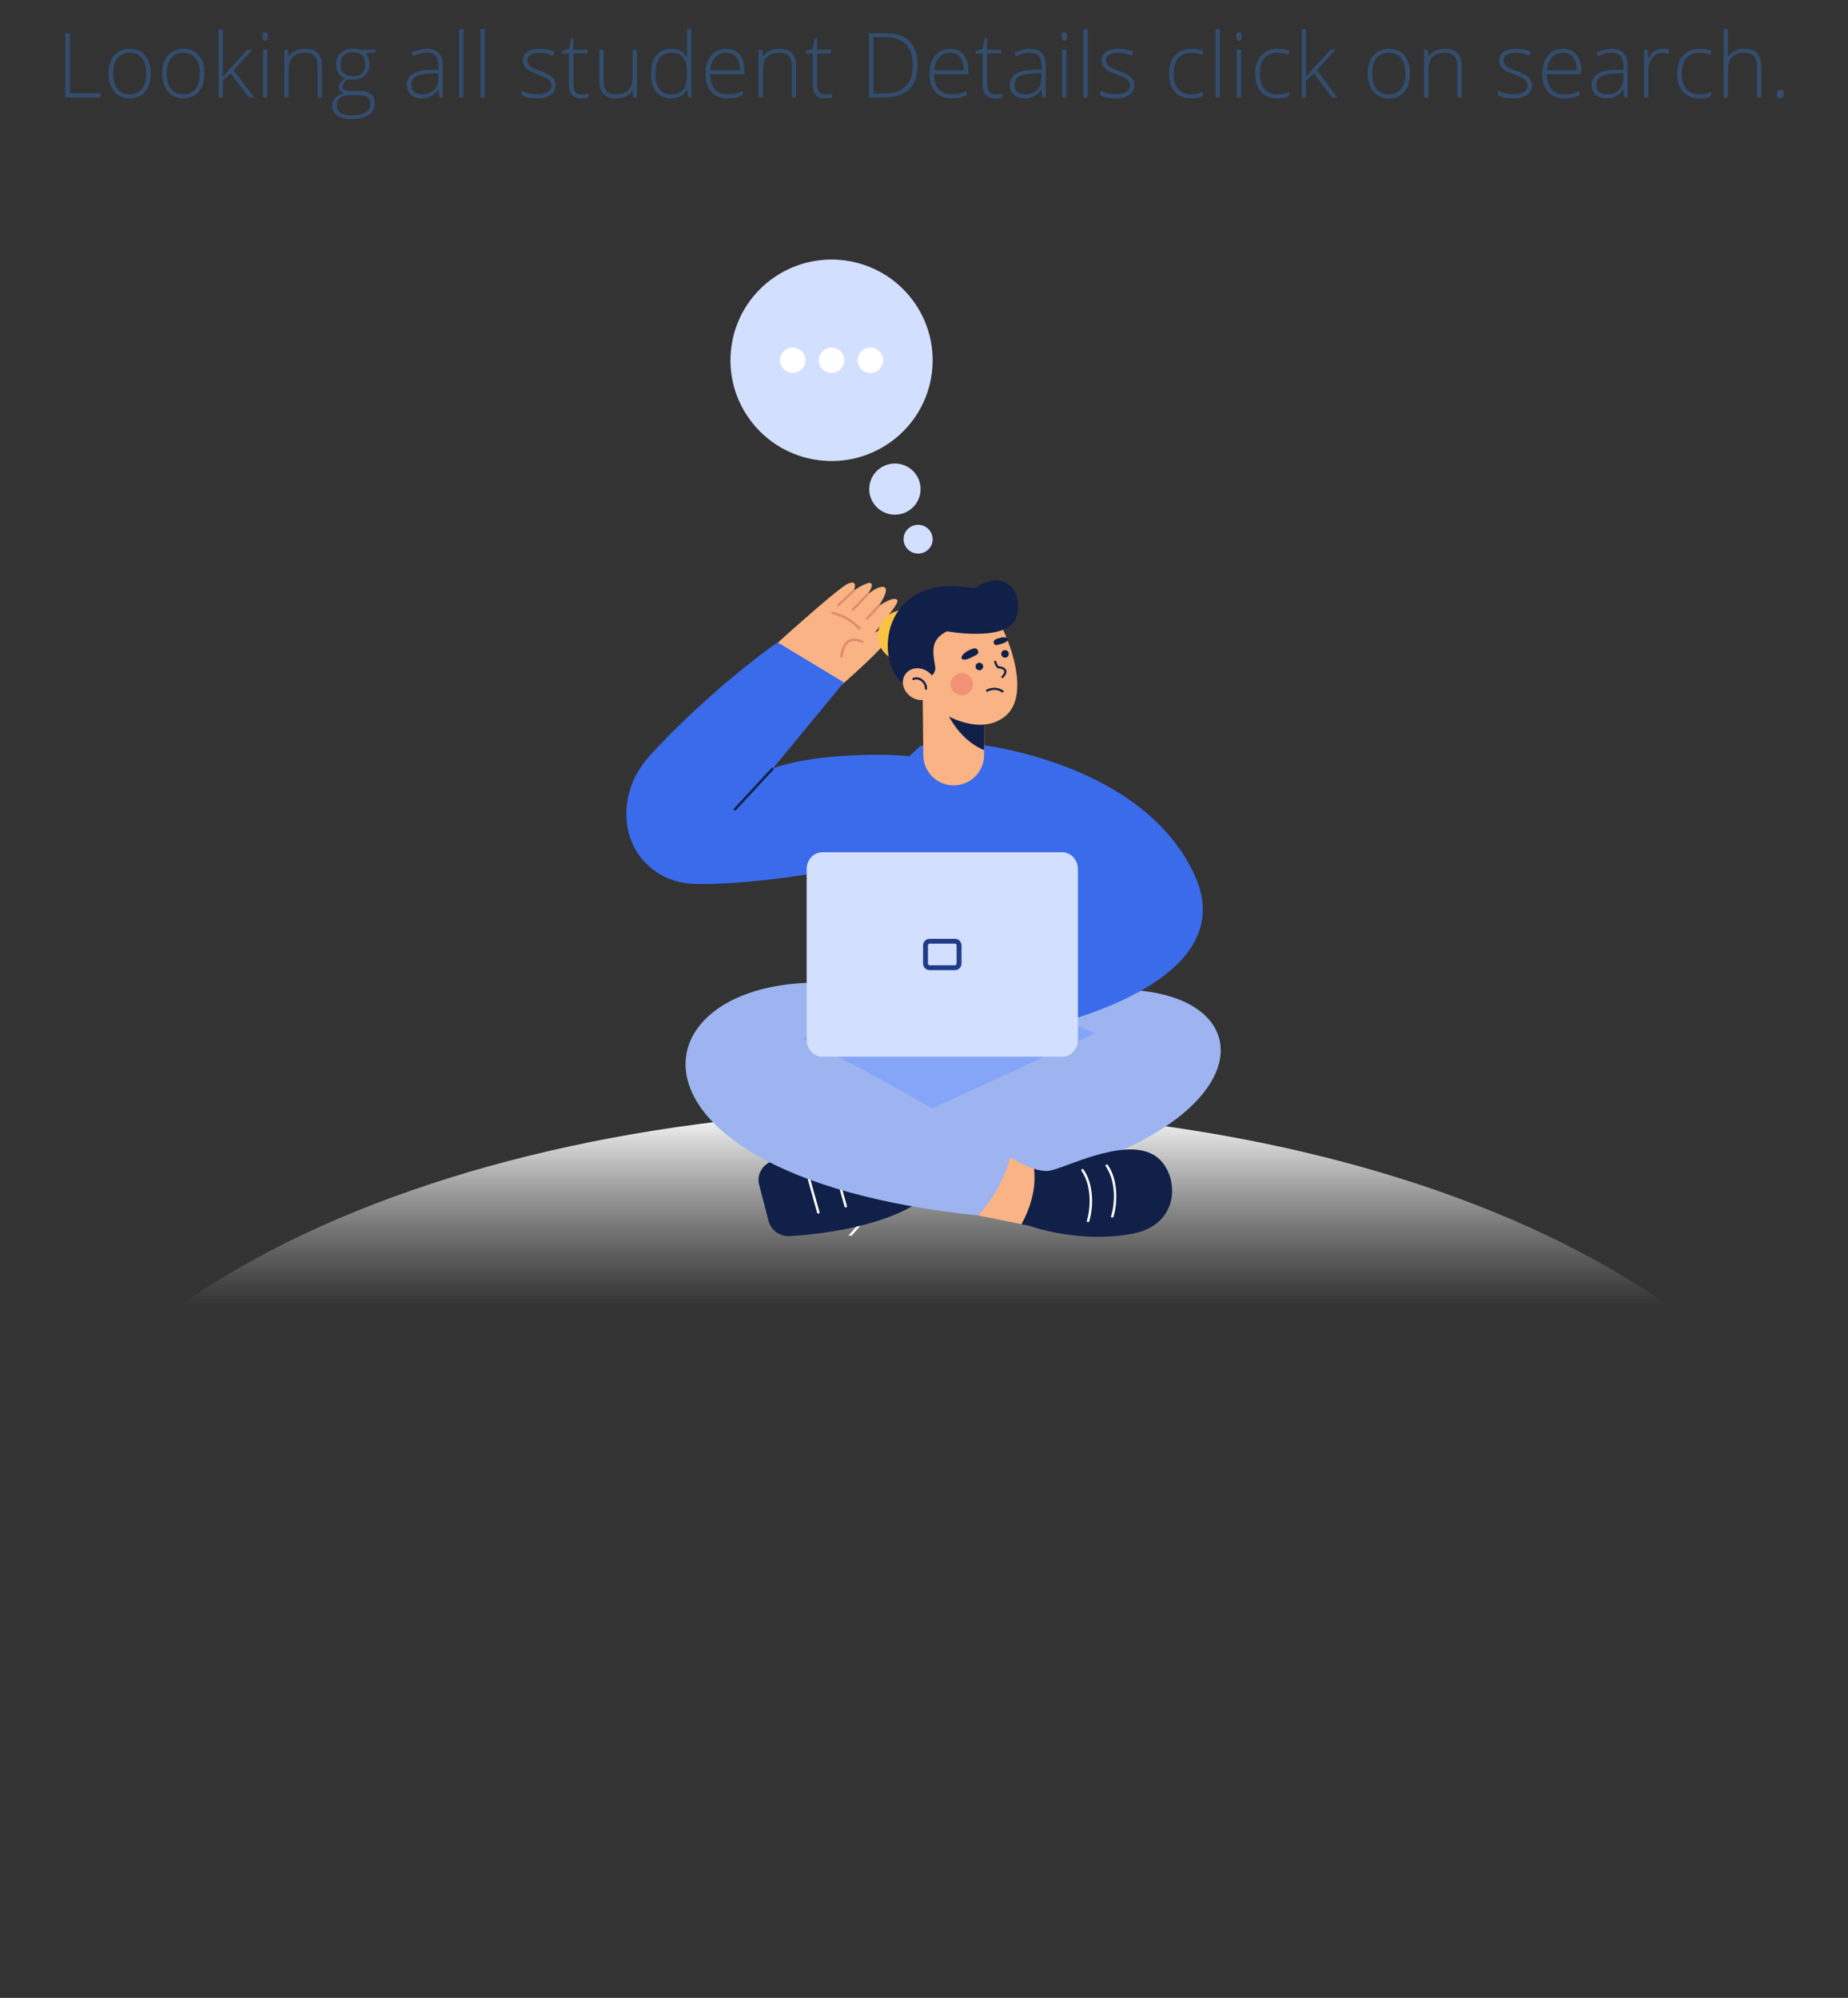 <svg width="493" height="533" viewBox="0 0 493 533" fill="none" xmlns="http://www.w3.org/2000/svg">
<rect x="0" y="0" width="493" height="533" fill="#333333" stroke="none"/>
<path d="M17.426 26V8.867H18.621V24.875H26.789V26H17.426ZM40.236 19.613C40.236 21.691 39.732 23.316 38.724 24.488C37.717 25.652 36.326 26.234 34.553 26.234C33.435 26.234 32.451 25.965 31.599 25.426C30.748 24.887 30.096 24.113 29.642 23.105C29.189 22.098 28.963 20.934 28.963 19.613C28.963 17.535 29.467 15.918 30.474 14.762C31.482 13.598 32.865 13.016 34.623 13.016C36.373 13.016 37.744 13.605 38.736 14.785C39.736 15.957 40.236 17.566 40.236 19.613ZM30.181 19.613C30.181 21.363 30.564 22.73 31.33 23.715C32.103 24.691 33.193 25.18 34.599 25.18C36.006 25.18 37.092 24.691 37.857 23.715C38.631 22.73 39.017 21.363 39.017 19.613C39.017 17.855 38.627 16.492 37.846 15.523C37.072 14.555 35.982 14.07 34.576 14.07C33.17 14.07 32.084 14.555 31.318 15.523C30.56 16.484 30.181 17.848 30.181 19.613ZM54.539 19.613C54.539 21.691 54.035 23.316 53.027 24.488C52.019 25.652 50.628 26.234 48.855 26.234C47.738 26.234 46.753 25.965 45.902 25.426C45.05 24.887 44.398 24.113 43.945 23.105C43.492 22.098 43.265 20.934 43.265 19.613C43.265 17.535 43.769 15.918 44.777 14.762C45.785 13.598 47.167 13.016 48.925 13.016C50.675 13.016 52.046 13.605 53.039 14.785C54.039 15.957 54.539 17.566 54.539 19.613ZM44.484 19.613C44.484 21.363 44.867 22.73 45.632 23.715C46.406 24.691 47.496 25.18 48.902 25.18C50.308 25.18 51.394 24.691 52.16 23.715C52.933 22.73 53.32 21.363 53.32 19.613C53.32 17.855 52.929 16.492 52.148 15.523C51.374 14.555 50.285 14.07 48.878 14.07C47.472 14.07 46.386 14.555 45.621 15.523C44.863 16.484 44.484 17.848 44.484 19.613ZM59.443 20.41L65.947 13.262H67.353L62.337 18.699L67.786 26H66.392L61.552 19.566L59.466 21.465V26H58.306V7.766H59.466V16.906L59.384 20.41H59.443ZM71.331 26H70.171V13.262H71.331V26ZM70.007 9.723C70.007 8.973 70.253 8.598 70.745 8.598C70.987 8.598 71.175 8.695 71.308 8.891C71.448 9.086 71.519 9.363 71.519 9.723C71.519 10.074 71.448 10.352 71.308 10.555C71.175 10.758 70.987 10.859 70.745 10.859C70.253 10.859 70.007 10.48 70.007 9.723ZM84.731 26V17.738C84.731 16.457 84.462 15.527 83.923 14.949C83.384 14.363 82.548 14.07 81.415 14.07C79.891 14.07 78.774 14.457 78.063 15.23C77.36 15.996 77.009 17.242 77.009 18.969V26H75.848V13.262H76.833L77.055 15.008H77.126C77.954 13.68 79.427 13.016 81.544 13.016C84.434 13.016 85.88 14.566 85.88 17.668V26H84.731ZM100.182 13.262V14.07L97.546 14.234C98.249 15.109 98.6 16.07 98.6 17.117C98.6 18.344 98.19 19.34 97.37 20.105C96.557 20.863 95.463 21.242 94.088 21.242C93.51 21.242 93.104 21.219 92.87 21.172C92.409 21.414 92.057 21.699 91.815 22.027C91.573 22.355 91.452 22.703 91.452 23.07C91.452 23.477 91.604 23.773 91.909 23.961C92.221 24.148 92.741 24.242 93.467 24.242H95.694C97.077 24.242 98.135 24.523 98.87 25.086C99.604 25.641 99.971 26.465 99.971 27.559C99.971 28.902 99.424 29.938 98.331 30.664C97.245 31.398 95.694 31.766 93.678 31.766C92.077 31.766 90.835 31.457 89.952 30.84C89.077 30.223 88.639 29.363 88.639 28.262C88.639 27.387 88.909 26.66 89.448 26.082C89.995 25.504 90.733 25.109 91.663 24.898C91.28 24.734 90.971 24.504 90.737 24.207C90.51 23.902 90.397 23.555 90.397 23.164C90.397 22.312 90.94 21.562 92.026 20.914C91.284 20.609 90.706 20.133 90.292 19.484C89.877 18.828 89.671 18.078 89.671 17.234C89.671 15.961 90.073 14.941 90.877 14.176C91.69 13.402 92.784 13.016 94.159 13.016C94.995 13.016 95.643 13.098 96.104 13.262H100.182ZM89.87 28.156C89.87 29.906 91.171 30.781 93.772 30.781C97.116 30.781 98.788 29.715 98.788 27.582C98.788 26.816 98.526 26.262 98.002 25.918C97.479 25.574 96.631 25.402 95.46 25.402H93.374C91.038 25.402 89.87 26.32 89.87 28.156ZM90.842 17.234C90.842 18.219 91.139 18.984 91.733 19.531C92.335 20.07 93.135 20.34 94.135 20.34C95.198 20.34 96.01 20.07 96.573 19.531C97.143 18.992 97.428 18.211 97.428 17.188C97.428 16.102 97.135 15.289 96.549 14.75C95.971 14.203 95.159 13.93 94.112 13.93C93.096 13.93 92.296 14.223 91.71 14.809C91.131 15.387 90.842 16.195 90.842 17.234ZM117.256 26L116.963 23.984H116.869C116.229 24.805 115.568 25.387 114.889 25.73C114.217 26.066 113.42 26.234 112.498 26.234C111.248 26.234 110.275 25.914 109.58 25.273C108.885 24.633 108.537 23.746 108.537 22.613C108.537 21.371 109.053 20.406 110.084 19.719C111.123 19.031 112.623 18.668 114.584 18.629L117.01 18.559V17.715C117.01 16.504 116.764 15.59 116.272 14.973C115.779 14.355 114.986 14.047 113.893 14.047C112.713 14.047 111.49 14.375 110.225 15.031L109.791 14.023C111.19 13.367 112.572 13.039 113.94 13.039C115.338 13.039 116.381 13.402 117.068 14.129C117.764 14.855 118.111 15.988 118.111 17.527V26H117.256ZM112.568 25.18C113.928 25.18 114.998 24.793 115.779 24.02C116.568 23.238 116.963 22.156 116.963 20.773V19.52L114.736 19.613C112.947 19.699 111.67 19.98 110.904 20.457C110.147 20.926 109.768 21.66 109.768 22.66C109.768 23.457 110.01 24.078 110.494 24.523C110.986 24.961 111.678 25.18 112.568 25.18ZM123.648 26H122.488V7.766H123.648V26ZM129.326 26H128.166V7.766H129.326V26ZM148.216 22.684C148.216 23.824 147.782 24.703 146.915 25.32C146.048 25.93 144.817 26.234 143.224 26.234C141.521 26.234 140.169 25.973 139.169 25.449V24.195C140.45 24.836 141.802 25.156 143.224 25.156C144.482 25.156 145.435 24.949 146.083 24.535C146.739 24.113 147.067 23.555 147.067 22.859C147.067 22.219 146.806 21.68 146.282 21.242C145.767 20.805 144.915 20.375 143.728 19.953C142.454 19.492 141.56 19.098 141.044 18.77C140.528 18.434 140.138 18.059 139.872 17.645C139.614 17.223 139.485 16.711 139.485 16.109C139.485 15.156 139.884 14.402 140.681 13.848C141.485 13.293 142.607 13.016 144.044 13.016C145.419 13.016 146.724 13.273 147.958 13.789L147.525 14.844C146.275 14.328 145.114 14.07 144.044 14.07C143.005 14.07 142.181 14.242 141.571 14.586C140.962 14.93 140.657 15.406 140.657 16.016C140.657 16.68 140.892 17.211 141.36 17.609C141.837 18.008 142.763 18.453 144.138 18.945C145.286 19.359 146.122 19.734 146.646 20.07C147.169 20.398 147.56 20.773 147.817 21.195C148.083 21.617 148.216 22.113 148.216 22.684ZM155.1 25.203C155.835 25.203 156.475 25.141 157.022 25.016V25.953C156.46 26.141 155.811 26.234 155.077 26.234C153.952 26.234 153.12 25.934 152.581 25.332C152.05 24.73 151.784 23.785 151.784 22.496V14.27H149.897V13.59L151.784 13.062L152.37 10.18H152.968V13.262H156.706V14.27H152.968V22.332C152.968 23.309 153.14 24.031 153.483 24.5C153.827 24.969 154.366 25.203 155.1 25.203ZM161.024 13.262V21.512C161.024 22.793 161.294 23.727 161.833 24.312C162.372 24.891 163.208 25.18 164.34 25.18C165.856 25.18 166.969 24.797 167.68 24.031C168.399 23.266 168.758 22.02 168.758 20.293V13.262H169.907V26H168.923L168.712 24.242H168.641C167.813 25.57 166.34 26.234 164.223 26.234C161.325 26.234 159.876 24.684 159.876 21.582V13.262H161.024ZM179.077 13.016C179.998 13.016 180.795 13.184 181.467 13.52C182.139 13.855 182.741 14.43 183.272 15.242H183.342C183.295 14.258 183.272 13.293 183.272 12.348V7.766H184.42V26H183.659L183.366 24.055H183.272C182.303 25.508 180.913 26.234 179.1 26.234C177.342 26.234 175.998 25.688 175.069 24.594C174.139 23.5 173.674 21.906 173.674 19.812C173.674 17.609 174.135 15.926 175.057 14.762C175.979 13.598 177.319 13.016 179.077 13.016ZM179.077 14.07C177.686 14.07 176.639 14.559 175.936 15.535C175.241 16.512 174.893 17.93 174.893 19.789C174.893 23.398 176.295 25.203 179.1 25.203C180.538 25.203 181.592 24.785 182.264 23.949C182.936 23.113 183.272 21.734 183.272 19.812V19.613C183.272 17.645 182.94 16.23 182.276 15.371C181.62 14.504 180.553 14.07 179.077 14.07ZM194.094 26.234C192.242 26.234 190.797 25.664 189.758 24.523C188.727 23.383 188.211 21.785 188.211 19.73C188.211 17.699 188.711 16.074 189.711 14.855C190.711 13.629 192.059 13.016 193.754 13.016C195.254 13.016 196.438 13.539 197.305 14.586C198.172 15.633 198.606 17.055 198.606 18.852V19.789H189.43C189.445 21.539 189.852 22.875 190.649 23.797C191.453 24.719 192.602 25.18 194.094 25.18C194.82 25.18 195.457 25.129 196.004 25.027C196.559 24.926 197.258 24.707 198.102 24.371V25.426C197.383 25.738 196.719 25.949 196.11 26.059C195.5 26.176 194.828 26.234 194.094 26.234ZM193.754 14.047C192.527 14.047 191.543 14.453 190.801 15.266C190.059 16.07 189.625 17.234 189.5 18.758H197.375C197.375 17.281 197.055 16.129 196.414 15.301C195.774 14.465 194.887 14.047 193.754 14.047ZM211.244 26V17.738C211.244 16.457 210.975 15.527 210.435 14.949C209.896 14.363 209.06 14.07 207.928 14.07C206.404 14.07 205.287 14.457 204.576 15.23C203.873 15.996 203.521 17.242 203.521 18.969V26H202.361V13.262H203.346L203.568 15.008H203.639C204.467 13.68 205.939 13.016 208.057 13.016C210.947 13.016 212.393 14.566 212.393 17.668V26H211.244ZM220.121 25.203C220.855 25.203 221.496 25.141 222.043 25.016V25.953C221.48 26.141 220.832 26.234 220.097 26.234C218.972 26.234 218.14 25.934 217.601 25.332C217.07 24.73 216.804 23.785 216.804 22.496V14.27H214.918V13.59L216.804 13.062L217.39 10.18H217.988V13.262H221.726V14.27H217.988V22.332C217.988 23.309 218.16 24.031 218.504 24.5C218.847 24.969 219.386 25.203 220.121 25.203ZM244.812 17.27C244.812 20.145 244.058 22.32 242.55 23.797C241.042 25.266 238.827 26 235.905 26H231.804V8.867H236.433C239.167 8.867 241.245 9.582 242.667 11.012C244.097 12.441 244.812 14.527 244.812 17.27ZM243.511 17.316C243.511 14.863 242.886 13.02 241.636 11.785C240.394 10.543 238.566 9.922 236.152 9.922H232.999V24.945H235.835C240.952 24.945 243.511 22.402 243.511 17.316ZM253.841 26.234C251.989 26.234 250.544 25.664 249.505 24.523C248.474 23.383 247.958 21.785 247.958 19.73C247.958 17.699 248.458 16.074 249.458 14.855C250.458 13.629 251.806 13.016 253.501 13.016C255.001 13.016 256.185 13.539 257.052 14.586C257.919 15.633 258.352 17.055 258.352 18.852V19.789H249.177C249.192 21.539 249.599 22.875 250.395 23.797C251.2 24.719 252.349 25.18 253.841 25.18C254.567 25.18 255.204 25.129 255.751 25.027C256.306 24.926 257.005 24.707 257.849 24.371V25.426C257.13 25.738 256.466 25.949 255.856 26.059C255.247 26.176 254.575 26.234 253.841 26.234ZM253.501 14.047C252.274 14.047 251.29 14.453 250.548 15.266C249.806 16.07 249.372 17.234 249.247 18.758H257.122C257.122 17.281 256.802 16.129 256.161 15.301C255.52 14.465 254.634 14.047 253.501 14.047ZM265.471 25.203C266.206 25.203 266.846 25.141 267.393 25.016V25.953C266.831 26.141 266.182 26.234 265.448 26.234C264.323 26.234 263.491 25.934 262.952 25.332C262.421 24.73 262.155 23.785 262.155 22.496V14.27H260.268V13.59L262.155 13.062L262.741 10.18H263.339V13.262H267.077V14.27H263.339V22.332C263.339 23.309 263.51 24.031 263.854 24.5C264.198 24.969 264.737 25.203 265.471 25.203ZM278.122 26L277.829 23.984H277.735C277.094 24.805 276.434 25.387 275.754 25.73C275.083 26.066 274.286 26.234 273.364 26.234C272.114 26.234 271.141 25.914 270.446 25.273C269.75 24.633 269.403 23.746 269.403 22.613C269.403 21.371 269.918 20.406 270.95 19.719C271.989 19.031 273.489 18.668 275.45 18.629L277.875 18.559V17.715C277.875 16.504 277.629 15.59 277.137 14.973C276.645 14.355 275.852 14.047 274.758 14.047C273.579 14.047 272.356 14.375 271.09 15.031L270.657 14.023C272.055 13.367 273.438 13.039 274.805 13.039C276.204 13.039 277.247 13.402 277.934 14.129C278.629 14.855 278.977 15.988 278.977 17.527V26H278.122ZM273.434 25.18C274.793 25.18 275.864 24.793 276.645 24.02C277.434 23.238 277.829 22.156 277.829 20.773V19.52L275.602 19.613C273.813 19.699 272.536 19.98 271.77 20.457C271.012 20.926 270.633 21.66 270.633 22.66C270.633 23.457 270.875 24.078 271.36 24.523C271.852 24.961 272.543 25.18 273.434 25.18ZM284.514 26H283.354V13.262H284.514V26ZM283.19 9.723C283.19 8.973 283.436 8.598 283.928 8.598C284.17 8.598 284.358 8.695 284.49 8.891C284.631 9.086 284.701 9.363 284.701 9.723C284.701 10.074 284.631 10.352 284.49 10.555C284.358 10.758 284.17 10.859 283.928 10.859C283.436 10.859 283.19 10.48 283.19 9.723ZM290.191 26H289.031V7.766H290.191V26ZM302.607 22.684C302.607 23.824 302.174 24.703 301.306 25.32C300.439 25.93 299.209 26.234 297.615 26.234C295.912 26.234 294.56 25.973 293.56 25.449V24.195C294.842 24.836 296.193 25.156 297.615 25.156C298.873 25.156 299.826 24.949 300.474 24.535C301.131 24.113 301.459 23.555 301.459 22.859C301.459 22.219 301.197 21.68 300.674 21.242C300.158 20.805 299.306 20.375 298.119 19.953C296.845 19.492 295.951 19.098 295.435 18.77C294.92 18.434 294.529 18.059 294.263 17.645C294.006 17.223 293.877 16.711 293.877 16.109C293.877 15.156 294.275 14.402 295.072 13.848C295.877 13.293 296.998 13.016 298.435 13.016C299.81 13.016 301.115 13.273 302.349 13.789L301.916 14.844C300.666 14.328 299.506 14.07 298.435 14.07C297.396 14.07 296.572 14.242 295.963 14.586C295.353 14.93 295.049 15.406 295.049 16.016C295.049 16.68 295.283 17.211 295.752 17.609C296.228 18.008 297.154 18.453 298.529 18.945C299.677 19.359 300.513 19.734 301.037 20.07C301.56 20.398 301.951 20.773 302.209 21.195C302.474 21.617 302.607 22.113 302.607 22.684ZM317.689 26.234C315.868 26.234 314.443 25.66 313.411 24.512C312.38 23.363 311.865 21.762 311.865 19.707C311.865 17.598 312.4 15.957 313.47 14.785C314.54 13.605 316.005 13.016 317.865 13.016C318.966 13.016 320.021 13.207 321.029 13.59L320.712 14.621C319.611 14.254 318.654 14.07 317.841 14.07C316.279 14.07 315.095 14.555 314.29 15.523C313.486 16.484 313.083 17.871 313.083 19.684C313.083 21.402 313.486 22.75 314.29 23.727C315.095 24.695 316.22 25.18 317.665 25.18C318.822 25.18 319.896 24.973 320.888 24.559V25.637C320.075 26.035 319.009 26.234 317.689 26.234ZM325.417 26H324.257V7.766H325.417V26ZM331.095 26H329.934V13.262H331.095V26ZM329.77 9.723C329.77 8.973 330.016 8.598 330.509 8.598C330.751 8.598 330.938 8.695 331.071 8.891C331.212 9.086 331.282 9.363 331.282 9.723C331.282 10.074 331.212 10.352 331.071 10.555C330.938 10.758 330.751 10.859 330.509 10.859C330.016 10.859 329.77 10.48 329.77 9.723ZM340.698 26.234C338.878 26.234 337.452 25.66 336.42 24.512C335.389 23.363 334.874 21.762 334.874 19.707C334.874 17.598 335.409 15.957 336.479 14.785C337.549 13.605 339.014 13.016 340.874 13.016C341.975 13.016 343.03 13.207 344.038 13.59L343.721 14.621C342.62 14.254 341.663 14.07 340.85 14.07C339.288 14.07 338.104 14.555 337.299 15.523C336.495 16.484 336.092 17.871 336.092 19.684C336.092 21.402 336.495 22.75 337.299 23.727C338.104 24.695 339.229 25.18 340.674 25.18C341.831 25.18 342.905 24.973 343.897 24.559V25.637C343.085 26.035 342.018 26.234 340.698 26.234ZM348.403 20.41L354.907 13.262H356.313L351.297 18.699L356.746 26H355.352L350.512 19.566L348.426 21.465V26H347.266V7.766H348.426V16.906L348.344 20.41H348.403ZM376.14 19.613C376.14 21.691 375.637 23.316 374.629 24.488C373.621 25.652 372.23 26.234 370.457 26.234C369.34 26.234 368.355 25.965 367.504 25.426C366.652 24.887 366 24.113 365.547 23.105C365.094 22.098 364.867 20.934 364.867 19.613C364.867 17.535 365.371 15.918 366.379 14.762C367.387 13.598 368.769 13.016 370.527 13.016C372.277 13.016 373.648 13.605 374.64 14.785C375.64 15.957 376.14 17.566 376.14 19.613ZM366.086 19.613C366.086 21.363 366.469 22.73 367.234 23.715C368.008 24.691 369.098 25.18 370.504 25.18C371.91 25.18 372.996 24.691 373.762 23.715C374.535 22.73 374.922 21.363 374.922 19.613C374.922 17.855 374.531 16.492 373.75 15.523C372.976 14.555 371.887 14.07 370.48 14.07C369.074 14.07 367.988 14.555 367.223 15.523C366.465 16.484 366.086 17.848 366.086 19.613ZM388.791 26V17.738C388.791 16.457 388.521 15.527 387.982 14.949C387.443 14.363 386.607 14.07 385.474 14.07C383.951 14.07 382.834 14.457 382.123 15.23C381.42 15.996 381.068 17.242 381.068 18.969V26H379.908V13.262H380.892L381.115 15.008H381.185C382.013 13.68 383.486 13.016 385.603 13.016C388.494 13.016 389.939 14.566 389.939 17.668V26H388.791ZM408.677 22.684C408.677 23.824 408.243 24.703 407.376 25.32C406.509 25.93 405.278 26.234 403.685 26.234C401.982 26.234 400.63 25.973 399.63 25.449V24.195C400.911 24.836 402.263 25.156 403.685 25.156C404.943 25.156 405.896 24.949 406.544 24.535C407.2 24.113 407.528 23.555 407.528 22.859C407.528 22.219 407.267 21.68 406.743 21.242C406.228 20.805 405.376 20.375 404.189 19.953C402.915 19.492 402.021 19.098 401.505 18.77C400.989 18.434 400.599 18.059 400.333 17.645C400.075 17.223 399.946 16.711 399.946 16.109C399.946 15.156 400.345 14.402 401.142 13.848C401.946 13.293 403.068 13.016 404.505 13.016C405.88 13.016 407.185 13.273 408.419 13.789L407.985 14.844C406.735 14.328 405.575 14.07 404.505 14.07C403.466 14.07 402.642 14.242 402.032 14.586C401.423 14.93 401.118 15.406 401.118 16.016C401.118 16.68 401.353 17.211 401.821 17.609C402.298 18.008 403.224 18.453 404.599 18.945C405.747 19.359 406.583 19.734 407.107 20.07C407.63 20.398 408.021 20.773 408.278 21.195C408.544 21.617 408.677 22.113 408.677 22.684ZM417.343 26.234C415.491 26.234 414.046 25.664 413.007 24.523C411.975 23.383 411.46 21.785 411.46 19.73C411.46 17.699 411.96 16.074 412.96 14.855C413.96 13.629 415.307 13.016 417.003 13.016C418.503 13.016 419.686 13.539 420.554 14.586C421.421 15.633 421.854 17.055 421.854 18.852V19.789H412.679C412.694 21.539 413.1 22.875 413.897 23.797C414.702 24.719 415.85 25.18 417.343 25.18C418.069 25.18 418.706 25.129 419.253 25.027C419.807 24.926 420.507 24.707 421.35 24.371V25.426C420.632 25.738 419.968 25.949 419.358 26.059C418.749 26.176 418.077 26.234 417.343 26.234ZM417.003 14.047C415.776 14.047 414.792 14.453 414.05 15.266C413.307 16.07 412.874 17.234 412.749 18.758H420.624C420.624 17.281 420.304 16.129 419.663 15.301C419.022 14.465 418.136 14.047 417.003 14.047ZM433.344 26L433.051 23.984H432.958C432.317 24.805 431.657 25.387 430.977 25.73C430.305 26.066 429.508 26.234 428.587 26.234C427.337 26.234 426.364 25.914 425.669 25.273C424.973 24.633 424.626 23.746 424.626 22.613C424.626 21.371 425.141 20.406 426.172 19.719C427.212 19.031 428.712 18.668 430.672 18.629L433.098 18.559V17.715C433.098 16.504 432.852 15.59 432.36 14.973C431.868 14.355 431.075 14.047 429.981 14.047C428.801 14.047 427.579 14.375 426.313 15.031L425.88 14.023C427.278 13.367 428.661 13.039 430.028 13.039C431.426 13.039 432.469 13.402 433.157 14.129C433.852 14.855 434.2 15.988 434.2 17.527V26H433.344ZM428.657 25.18C430.016 25.18 431.087 24.793 431.868 24.02C432.657 23.238 433.051 22.156 433.051 20.773V19.52L430.825 19.613C429.036 19.699 427.758 19.98 426.993 20.457C426.235 20.926 425.856 21.66 425.856 22.66C425.856 23.457 426.098 24.078 426.583 24.523C427.075 24.961 427.766 25.18 428.657 25.18ZM443.592 13.016C444.131 13.016 444.709 13.07 445.327 13.18L445.104 14.293C444.573 14.16 444.022 14.094 443.452 14.094C442.366 14.094 441.475 14.555 440.78 15.477C440.084 16.398 439.737 17.562 439.737 18.969V26H438.577V13.262H439.561L439.678 15.559H439.76C440.284 14.621 440.842 13.965 441.436 13.59C442.03 13.207 442.748 13.016 443.592 13.016ZM453.254 26.234C451.434 26.234 450.008 25.66 448.977 24.512C447.945 23.363 447.43 21.762 447.43 19.707C447.43 17.598 447.965 15.957 449.035 14.785C450.106 13.605 451.57 13.016 453.43 13.016C454.531 13.016 455.586 13.207 456.594 13.59L456.277 14.621C455.176 14.254 454.219 14.07 453.406 14.07C451.844 14.07 450.66 14.555 449.856 15.523C449.051 16.484 448.649 17.871 448.649 19.684C448.649 21.402 449.051 22.75 449.856 23.727C450.66 24.695 451.785 25.18 453.231 25.18C454.387 25.18 455.461 24.973 456.453 24.559V25.637C455.641 26.035 454.574 26.234 453.254 26.234ZM468.705 26V17.738C468.705 16.457 468.435 15.527 467.896 14.949C467.357 14.363 466.521 14.07 465.389 14.07C463.865 14.07 462.748 14.457 462.037 15.23C461.334 15.996 460.982 17.242 460.982 18.969V26H459.822V7.766H460.982V13.566L460.924 15.195H461.006C461.482 14.43 462.084 13.875 462.81 13.531C463.537 13.188 464.439 13.016 465.517 13.016C468.408 13.016 469.853 14.566 469.853 17.668V26H468.705ZM473.984 25.086C473.984 24.32 474.297 23.938 474.922 23.938C475.562 23.938 475.883 24.32 475.883 25.086C475.883 25.852 475.562 26.234 474.922 26.234C474.297 26.234 473.984 25.852 473.984 25.086Z" fill="#334D6E"/>
<path d="M493 424.5C493 390.42 467.03 357.735 420.802 333.637C374.574 309.538 311.876 296 246.5 296C181.124 296 118.426 309.538 72.198 333.637C25.971 357.735 9.87148e-06 390.42 0 424.5L246.5 424.5H493Z" fill="url(#paint0_linear)"/>
<path fill-rule="evenodd" clip-rule="evenodd" d="M226.309 329.646H227.205C233.426 322.831 238.3 314.563 241.398 305.386C246.412 290.532 246.201 274.943 240.803 261.491C238.074 254.694 234.135 248.357 230.325 242.229C226.461 236.017 222.467 229.591 219.755 222.704C218.634 219.859 217.806 216.8 217.308 213.681C217.083 213.652 216.858 213.629 216.634 213.603C217.134 216.831 217.986 219.997 219.146 222.944C221.878 229.884 225.889 236.336 229.769 242.574C233.564 248.678 237.488 254.989 240.194 261.734C245.535 275.042 245.742 290.472 240.777 305.18C237.641 314.469 232.665 322.815 226.309 329.646Z" fill="white"/>
<path fill-rule="evenodd" clip-rule="evenodd" d="M244.395 126.628C246.531 129.739 245.732 133.987 242.61 136.115C239.488 138.244 235.226 137.448 233.089 134.337C230.953 131.227 231.752 126.979 234.874 124.85C237.996 122.722 242.258 123.518 244.395 126.628Z" fill="#D3DFFF"/>
<path fill-rule="evenodd" clip-rule="evenodd" d="M248.746 144.559C248.354 146.643 246.329 148.014 244.223 147.62C242.117 147.227 240.727 145.219 241.119 143.135C241.511 141.051 243.536 139.681 245.642 140.074C247.749 140.468 249.138 142.476 248.746 144.559Z" fill="#D3DFFF"/>
<path fill-rule="evenodd" clip-rule="evenodd" d="M248.348 101.07C245.604 115.657 231.511 125.266 216.871 122.532C202.23 119.798 192.587 105.756 195.331 91.168C198.075 76.581 212.167 66.972 226.808 69.706C241.448 72.44 251.092 86.482 248.348 101.07Z" fill="#D3DFFF"/>
<path fill-rule="evenodd" clip-rule="evenodd" d="M214.881 96.118C214.881 97.988 213.36 99.504 211.483 99.504C209.607 99.504 208.085 97.988 208.085 96.118C208.085 94.248 209.607 92.732 211.483 92.732C213.36 92.732 214.881 94.248 214.881 96.118Z" fill="white"/>
<path fill-rule="evenodd" clip-rule="evenodd" d="M225.237 96.118C225.237 97.988 223.716 99.504 221.839 99.504C219.962 99.504 218.441 97.988 218.441 96.118C218.441 94.248 219.962 92.732 221.839 92.732C223.716 92.732 225.237 94.248 225.237 96.118Z" fill="white"/>
<path fill-rule="evenodd" clip-rule="evenodd" d="M235.593 96.118C235.593 97.988 234.072 99.504 232.195 99.504C230.318 99.504 228.797 97.988 228.797 96.118C228.797 94.248 230.318 92.732 232.195 92.732C234.072 92.732 235.593 94.248 235.593 96.118Z" fill="white"/>
<path fill-rule="evenodd" clip-rule="evenodd" d="M202.519 316.068L205.039 325.749C205.696 328.272 208.146 329.979 210.855 329.794C219.118 329.235 236.285 327.218 246.138 319.983L243.337 306.033C229.79 305.268 217.121 306.02 206.15 309.7C203.404 310.621 201.815 313.364 202.519 316.068Z" fill="#102048"/>
<path fill-rule="evenodd" clip-rule="evenodd" d="M218.308 323.772C218.165 323.772 218.033 323.678 217.993 323.535L214.609 311.463C214.561 311.288 214.663 311.108 214.837 311.061C215.012 311.012 215.192 311.114 215.24 311.288L218.624 323.36C218.672 323.532 218.571 323.712 218.396 323.762C218.367 323.769 218.337 323.772 218.308 323.772Z" fill="white"/>
<path fill-rule="evenodd" clip-rule="evenodd" d="M225.621 322.141C225.477 322.141 225.346 322.047 225.305 321.904L221.922 309.832C221.873 309.658 221.975 309.478 222.149 309.431C222.325 309.381 222.504 309.483 222.553 309.658L225.936 321.729C225.985 321.901 225.883 322.081 225.709 322.131C225.679 322.139 225.65 322.141 225.621 322.141Z" fill="white"/>
<path fill-rule="evenodd" clip-rule="evenodd" d="M202.627 273.055L226.01 304.977L259.581 307.637L305.884 288.13L288.289 261.748L234.113 263.742L202.627 273.055Z" fill="#85A5F8"/>
<path fill-rule="evenodd" clip-rule="evenodd" d="M272.932 268.178C342.078 247.783 353.193 308.674 245.304 319.759C241.493 315.486 237.04 308.071 235.271 301.875L292.245 275.642L272.932 268.178Z" fill="#9DB4F0"/>
<path fill-rule="evenodd" clip-rule="evenodd" d="M275.869 311.816C272.635 310.785 269.536 308.747 269.536 308.747L258.423 312.221L260.97 324.266L272.514 326.602C276.031 320.195 276.236 314.93 275.869 311.816Z" fill="#F9B384"/>
<path fill-rule="evenodd" clip-rule="evenodd" d="M234.114 263.743C169.752 251.552 153.082 313.181 260.97 324.266C264.781 319.994 267.768 314.943 269.536 308.747C252.964 297.699 234.434 287.196 214.126 277.192L234.114 263.743Z" fill="#9DB4F0"/>
<path fill-rule="evenodd" clip-rule="evenodd" d="M307.968 308.23C299.722 303.154 283.736 311.926 279.723 312.367C278.553 312.498 277.199 312.242 275.869 311.817C276.236 314.93 276.031 320.195 272.514 326.602L274.475 326.999C274.475 326.999 288.031 331.953 302.412 329.069C315.685 326.409 314.451 312.221 307.968 308.23Z" fill="#102048"/>
<path fill-rule="evenodd" clip-rule="evenodd" d="M296.728 324.835C296.695 324.835 296.662 324.83 296.629 324.819C296.457 324.764 296.361 324.582 296.416 324.409C297.395 321.319 297.823 315.238 294.985 311.153C294.882 311.005 294.919 310.804 295.068 310.699C295.216 310.597 295.421 310.634 295.524 310.783C298.495 315.058 298.059 321.392 297.04 324.605C296.996 324.744 296.867 324.835 296.728 324.835Z" fill="white"/>
<path fill-rule="evenodd" clip-rule="evenodd" d="M290.261 326.056C290.228 326.056 290.195 326.051 290.162 326.04C289.99 325.988 289.894 325.803 289.949 325.633C290.928 322.54 291.356 316.462 288.519 312.377C288.416 312.228 288.452 312.025 288.601 311.923C288.75 311.821 288.954 311.858 289.057 312.006C292.028 316.281 291.592 322.616 290.573 325.829C290.529 325.967 290.4 326.056 290.261 326.056Z" fill="white"/>
<path fill-rule="evenodd" clip-rule="evenodd" d="M222.727 184.279C222.727 184.279 238.936 170.545 238.336 167.935C237.907 166.069 233.316 168.804 233.316 168.804C233.316 168.804 239.755 161.193 239.427 160.267C238.842 158.617 234.389 161.694 234.389 161.694C234.389 161.694 237.399 157.377 235.96 156.675C234.521 155.971 231.383 158.633 231.383 158.633C231.383 158.633 233.216 156.234 232.355 155.605C231.493 154.976 227.778 157.563 227.778 157.563C227.778 157.563 229.112 154.54 226.279 155.686C223.447 156.832 203.586 174.992 203.586 174.992L222.727 184.279Z" fill="#F9B384"/>
<path fill-rule="evenodd" clip-rule="evenodd" d="M229.359 167.989C229.28 167.989 229.201 167.961 229.138 167.903C226.356 165.371 225.129 164.756 222.059 163.813C221.886 163.761 221.79 163.578 221.843 163.406C221.896 163.234 222.079 163.137 222.252 163.192C225.432 164.166 226.703 164.802 229.58 167.42C229.714 167.543 229.723 167.749 229.601 167.882C229.536 167.953 229.448 167.989 229.359 167.989Z" fill="#E28B6D"/>
<path fill-rule="evenodd" clip-rule="evenodd" d="M224.43 175.436C224.25 175.41 224.126 175.246 224.151 175.068C224.469 172.798 225.187 171.378 226.344 170.728C227.334 170.174 228.621 170.232 230.171 170.897C230.337 170.971 230.414 171.161 230.342 171.325C230.27 171.493 230.077 171.568 229.911 171.498C228.559 170.916 227.467 170.848 226.665 171.297C225.711 171.832 225.083 173.132 224.799 175.157C224.776 175.321 224.636 175.439 224.475 175.439L224.43 175.436Z" fill="#E28B6D"/>
<path fill-rule="evenodd" clip-rule="evenodd" d="M223.711 161.71C223.624 161.71 223.537 161.673 223.473 161.605C223.349 161.475 223.355 161.269 223.487 161.146L227.554 157.325C227.685 157.202 227.892 157.207 228.017 157.338C228.141 157.471 228.135 157.677 228.003 157.8L223.935 161.618C223.872 161.678 223.792 161.71 223.711 161.71Z" fill="#E28B6D"/>
<path fill-rule="evenodd" clip-rule="evenodd" d="M227.476 163.015C227.395 163.015 227.313 162.984 227.25 162.924C227.119 162.799 227.115 162.592 227.24 162.462L231.147 158.406C231.272 158.275 231.479 158.27 231.61 158.395C231.741 158.521 231.745 158.727 231.62 158.857L227.713 162.913C227.648 162.981 227.562 163.015 227.476 163.015Z" fill="#E28B6D"/>
<path fill-rule="evenodd" clip-rule="evenodd" d="M231.324 165.298C231.244 165.298 231.164 165.267 231.101 165.21C230.968 165.087 230.961 164.881 231.084 164.748L234.15 161.472C234.273 161.342 234.48 161.334 234.612 161.456C234.745 161.579 234.752 161.785 234.629 161.916L231.563 165.194C231.499 165.262 231.411 165.298 231.324 165.298Z" fill="#E28B6D"/>
<path fill-rule="evenodd" clip-rule="evenodd" d="M283.958 276.14L224.693 278.424L218.145 224.592C218.145 224.592 237.985 205.839 245.618 198.936L258.504 198.278C298.485 216.384 291.939 239 283.958 276.14Z" fill="#3A6BEA"/>
<path fill-rule="evenodd" clip-rule="evenodd" d="M318.666 233.401C332.775 263.954 274.79 274.835 274.79 274.835L258.504 198.278C258.504 198.278 304.246 202.175 318.666 233.401Z" fill="#3A6BEA"/>
<path fill-rule="evenodd" clip-rule="evenodd" d="M206.22 204.968L225.122 182.05L207.446 171.375C200.073 176.485 185.815 188.056 173.732 201.158C171.064 204.05 168.981 207.427 167.932 211.146C167.037 214.32 166.874 217.455 167.377 220.524C168.689 228.526 175.005 234.701 183.437 235.685C190.638 236.526 218.145 234.38 240.41 227.855L246.958 202.672C243.593 200.769 218.584 200.437 206.22 204.968Z" fill="#3A6BEA"/>
<path fill-rule="evenodd" clip-rule="evenodd" d="M262.691 186.309L262.55 200.124L262.533 201.53C262.508 203.731 261.603 205.725 260.142 207.173C258.689 208.611 256.688 209.514 254.471 209.53C250.005 209.554 246.352 205.98 246.31 201.523L246.153 185.481L262.691 186.309Z" fill="#F9B384"/>
<path fill-rule="evenodd" clip-rule="evenodd" d="M262.682 187.145L262.55 200.124C255.31 197.188 252.329 189.379 252.329 189.379L262.682 187.145Z" fill="#102048"/>
<path fill-rule="evenodd" clip-rule="evenodd" d="M265.547 164.494C268.141 167.598 275.717 185.176 268.038 191.174C259.396 197.923 246.244 186.831 246.244 186.831L244.479 166.355L255.895 163.356L265.547 164.494Z" fill="#F9B384"/>
<path fill-rule="evenodd" clip-rule="evenodd" d="M247.904 169.595C247.904 173.366 244.837 176.42 241.054 176.42C237.272 176.42 234.205 173.366 234.205 169.595C234.205 165.826 237.272 162.772 241.054 162.772C244.837 162.772 247.904 165.826 247.904 169.595Z" fill="#FBC343"/>
<path fill-rule="evenodd" clip-rule="evenodd" d="M249.481 177.795C248.741 173.538 248.29 170.618 252.609 168.423C252.609 168.423 267.83 171.181 270.736 165.46C273.642 159.736 269.214 150.707 259.943 156.98C236.212 152.361 233.029 174.491 240.225 181.867L247.326 180.781C248.755 180.562 249.728 179.215 249.481 177.795Z" fill="#102048"/>
<path fill-rule="evenodd" clip-rule="evenodd" d="M262.278 177.809C262.278 178.365 261.825 178.817 261.266 178.817C260.707 178.817 260.254 178.365 260.254 177.809C260.254 177.253 260.707 176.802 261.266 176.802C261.825 176.802 262.278 177.253 262.278 177.809Z" fill="#102048"/>
<path fill-rule="evenodd" clip-rule="evenodd" d="M269.127 174.447C269.127 175.005 268.674 175.457 268.115 175.457C267.557 175.457 267.104 175.005 267.104 174.447C267.104 173.891 267.557 173.439 268.115 173.439C268.674 173.439 269.127 173.891 269.127 174.447Z" fill="#102048"/>
<path fill-rule="evenodd" clip-rule="evenodd" d="M267.415 180.912C267.344 180.912 267.273 180.886 267.218 180.834C267.103 180.724 267.098 180.544 267.207 180.429C267.613 180.004 268.058 179.406 267.871 178.973C267.677 178.521 266.857 178.328 266.481 178.328C265.674 178.328 265.286 176.895 265.217 176.608C265.18 176.457 265.274 176.303 265.428 176.264C265.581 176.227 265.736 176.321 265.773 176.475C265.921 177.081 266.255 177.757 266.481 177.757C266.867 177.757 268.049 177.937 268.397 178.746C268.646 179.325 268.386 180.022 267.623 180.823C267.566 180.883 267.491 180.912 267.415 180.912Z" fill="#102048"/>
<path fill-rule="evenodd" clip-rule="evenodd" d="M267.467 184.738C267.412 184.738 267.356 184.722 267.307 184.688C265.401 183.407 263.478 184.482 263.458 184.493C263.322 184.571 263.146 184.524 263.067 184.388C262.988 184.25 263.036 184.078 263.173 183.997C263.264 183.944 265.429 182.736 267.627 184.216C267.758 184.305 267.793 184.482 267.704 184.613C267.649 184.694 267.559 184.738 267.467 184.738Z" fill="#102048"/>
<path fill-rule="evenodd" clip-rule="evenodd" d="M260.823 173.441C261.398 174.519 260.395 174.739 259.22 175.36C258.045 175.981 256.841 176.211 256.567 175.694C256.292 175.18 257.022 174.258 258.198 173.635C259.373 173.013 260.377 172.606 260.823 173.441Z" fill="#102048"/>
<path fill-rule="evenodd" clip-rule="evenodd" d="M265.109 171.493C265.362 172.456 266.083 172.036 267.132 171.762C268.182 171.488 269.029 170.963 268.908 170.504C268.787 170.044 267.839 169.893 266.79 170.167C265.741 170.441 264.913 170.746 265.109 171.493Z" fill="#102048"/>
<path fill-rule="evenodd" clip-rule="evenodd" d="M256.596 185.488C254.948 185.488 253.612 184.156 253.612 182.515C253.612 180.87 254.948 179.542 256.596 179.542C258.244 179.542 259.579 180.87 259.579 182.515C259.579 184.156 258.244 185.488 256.596 185.488Z" fill="#F39176"/>
<path fill-rule="evenodd" clip-rule="evenodd" d="M247.734 179.338C249.742 180.88 250.264 183.558 248.9 185.32C247.537 187.079 244.804 187.254 242.796 185.711C240.788 184.169 240.266 181.488 241.63 179.729C242.993 177.967 245.726 177.792 247.734 179.338Z" fill="#F9B384"/>
<path fill-rule="evenodd" clip-rule="evenodd" d="M247.041 184.015C246.882 184.015 246.754 183.887 246.754 183.73C246.754 182.887 246.342 182.11 245.651 181.645C245.061 181.251 244.356 181.157 243.768 181.397C243.621 181.455 243.455 181.387 243.395 181.241C243.335 181.094 243.405 180.927 243.552 180.867C244.317 180.557 245.221 180.672 245.971 181.173C246.82 181.742 247.327 182.697 247.327 183.73C247.327 183.887 247.199 184.015 247.041 184.015Z" fill="#102048"/>
<path fill-rule="evenodd" clip-rule="evenodd" d="M196.12 216.332L195.639 215.888L205.979 204.746L206.46 205.19L196.12 216.332Z" fill="#102048"/>
<path fill-rule="evenodd" clip-rule="evenodd" d="M283.391 227.37H219.367C217.064 227.37 215.198 229.382 215.198 231.862V277.409C215.198 279.891 217.064 281.903 219.367 281.903H283.391C285.693 281.903 287.56 279.891 287.56 277.409V231.862C287.56 229.382 285.693 227.37 283.391 227.37Z" fill="#D3DFFF"/>
<path fill-rule="evenodd" clip-rule="evenodd" d="M254.759 250.452H247.999C247.034 250.452 246.249 251.251 246.249 252.232V257.04C246.249 258.021 247.034 258.82 247.999 258.82H254.759C255.723 258.82 256.508 258.021 256.508 257.04V252.232C256.508 251.251 255.723 250.452 254.759 250.452ZM254.759 251.757C255.002 251.757 255.199 251.969 255.199 252.232V257.04C255.199 257.301 255.002 257.515 254.759 257.515H247.999C247.756 257.515 247.559 257.301 247.559 257.04V252.232C247.559 251.969 247.756 251.757 247.999 251.757H254.759Z" fill="#1F3C88"/>
<defs>
<linearGradient id="paint0_linear" x1="246.5" y1="296" x2="246.5" y2="348.728" gradientUnits="userSpaceOnUse">
<stop stop-color="white"/>
<stop offset="1" stop-color="#C4C4C4" stop-opacity="0"/>
</linearGradient>
</defs>
</svg>
